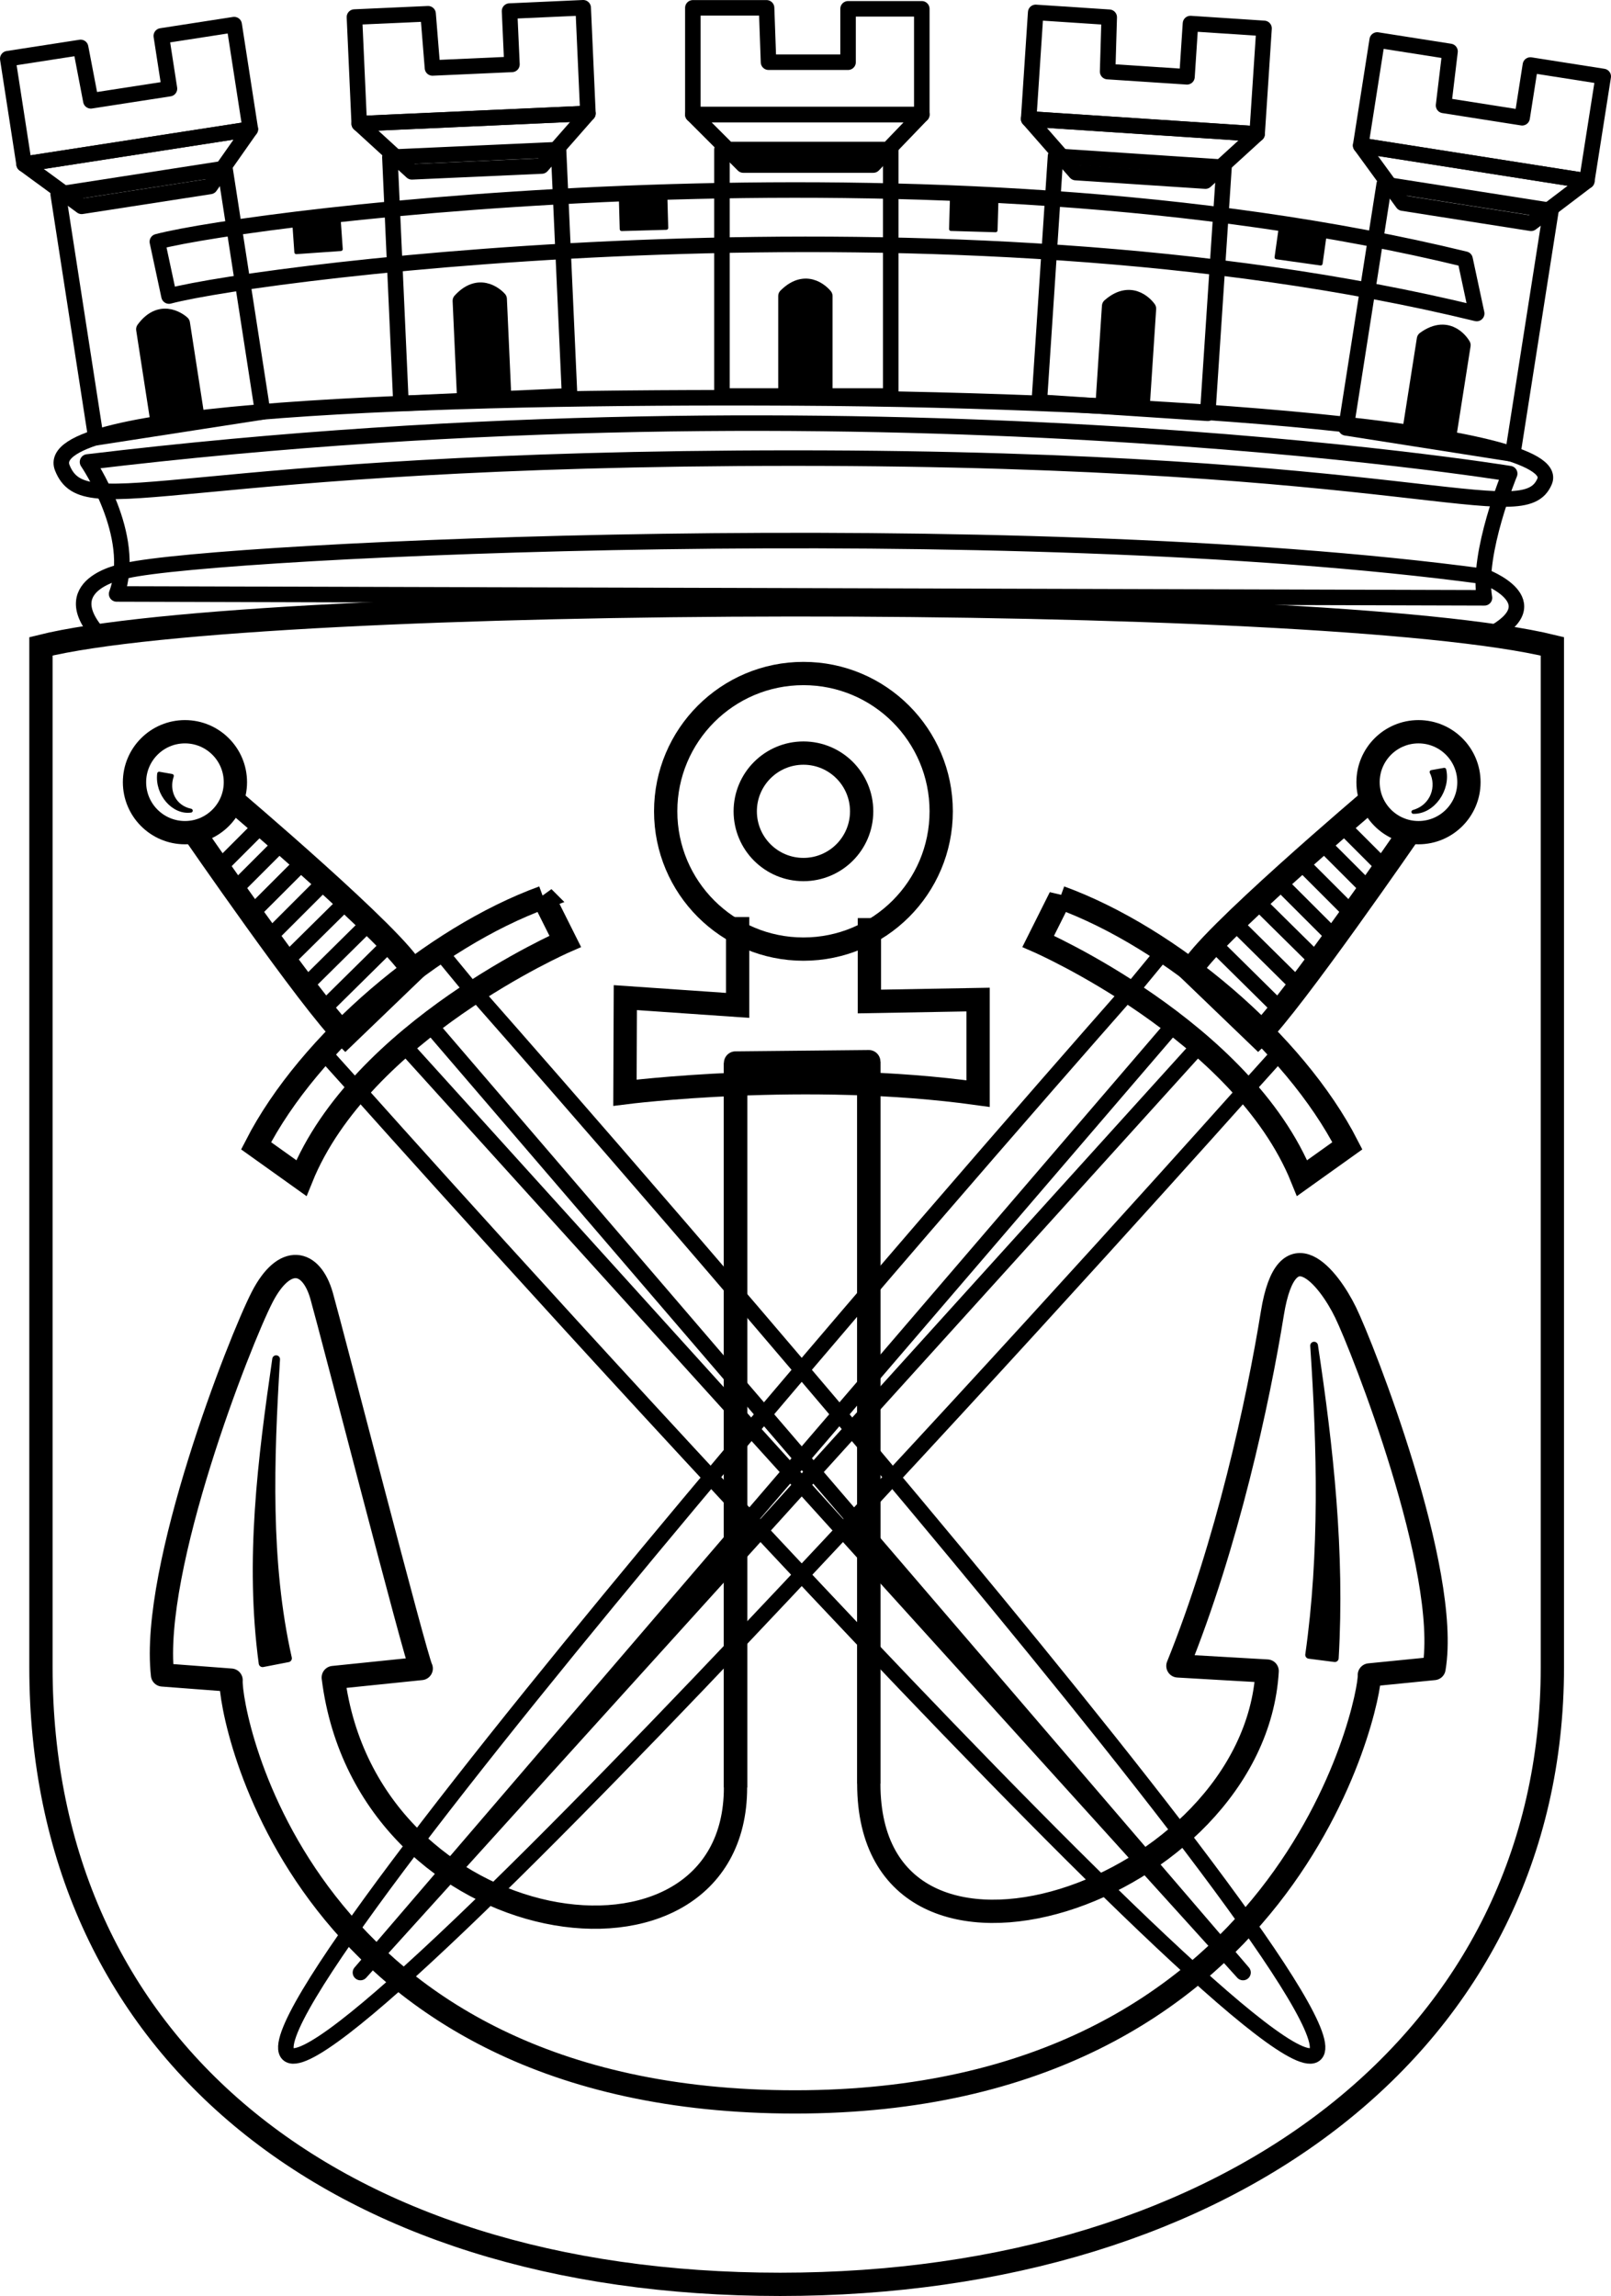 <?xml version="1.0" encoding="UTF-8" standalone="no"?>
<svg
   xmlns:dc="http://purl.org/dc/elements/1.1/"
   xmlns:cc="http://creativecommons.org/ns#"
   xmlns:rdf="http://www.w3.org/1999/02/22-rdf-syntax-ns#"
   xmlns:svg="http://www.w3.org/2000/svg"
   xmlns="http://www.w3.org/2000/svg"
   xmlns:sodipodi="http://sodipodi.sourceforge.net/DTD/sodipodi-0.dtd"
   xmlns:inkscape="http://www.inkscape.org/namespaces/inkscape"
   enable-background="new 0 0 415.16 591.523"
   xml:space="preserve"
   height="591.52px"
   width="415.16px"
   version="1.1"
   y="0px"
   x="0px"
   viewBox="0 0 415.16 591.523"
   id="svg2"
   inkscape:version="0.48.4 r9939"
   sodipodi:docname="Solingen_wappen.svg"><defs
     id="defs152" /><sodipodi:namedview
     pagecolor="#ffffff"
     bordercolor="#666666"
     borderopacity="1"
     objecttolerance="10"
     gridtolerance="10"
     guidetolerance="10"
     inkscape:pageopacity="0"
     inkscape:pageshadow="2"
     inkscape:window-width="1259"
     inkscape:window-height="994"
     id="namedview150"
     showgrid="false"
     inkscape:zoom="1"
     inkscape:cx="-10.419998"
     inkscape:cy="295.76001"
     inkscape:window-x="0"
     inkscape:window-y="0"
     inkscape:window-maximized="0"
     inkscape:current-layer="svg2" /><path
     d="m33.885,71.856,9.333,48.004,325.33,1.33,7.33-48.668c0,0.001-139.33-39.333-342-0.666z"
     fill="transparent"
     id="path6" /><path
     stroke-linejoin="round"
     d="m380.55,80.773c-136.5-33.25-312.25-11-337-4.5l-3-14c24.75-6.5,200.5-28.75,337,4.5l3,14z"
     stroke="#000"
     stroke-width="4"
     fill="transparent"
     id="path8" /><polygon
     stroke-linejoin="round"
     stroke="#000"
     points="225.05,42.523,237.55,29.523,178.55,29.523,191.55,42.523"
     stroke-width="4"
     fill="transparent"
     id="polygon10" /><rect
     stroke-linejoin="round"
     height="63.5"
     width="43.5"
     stroke="#000"
     y="38.523"
     x="186.05"
     stroke-width="4"
     fill="transparent"
     id="rect12" /><polygon
     stroke-linejoin="round"
     stroke="#000"
     points="198.05,16.023,218.55,16.023,218.55,2.273,237.55,2.273,237.55,29.523,178.55,29.523,178.55,2.023,197.55,2.023"
     stroke-width="4"
     fill="transparent"
     id="polygon14" /><path
     stroke-linejoin="round"
     d="m212.55,101.77h-10v-25.497c5.63-5.625,10,0,10,0v25.497z"
     stroke="#000"
     stroke-width="4"
     id="path16" /><polygon
     stroke-linejoin="round"
     stroke="#000"
     points="310.64,46.659,323.96,34.506,265.09,30.636,277.21,44.461"
     stroke-width="4"
     fill="transparent"
     id="polygon18" /><rect
     stroke-linejoin="round"
     transform="matrix(0.998,0.066,-0.066,0.998,5.43,-18.967)"
     height="63.5"
     width="43.501"
     stroke="#000"
     y="41.467"
     x="269.86"
     stroke-width="4"
     fill="transparent"
     id="rect20" /><polygon
     stroke-linejoin="round"
     stroke="#000"
     points="285.44,18.444,305.89,19.789,306.79,6.069,325.75,7.315,323.96,34.506,265.09,30.636,266.9,3.196,285.85,4.442"
     stroke-width="4"
     fill="transparent"
     id="polygon22" /><path
     stroke-linejoin="round"
     d="m294.28,104.96-9.98-0.66,1.67-25.44c5.98-5.244,9.98,0.656,9.98,0.656l-1.67,25.444z"
     stroke="#000"
     stroke-width="4"
     id="path24" /><polygon
     stroke-linejoin="round"
     stroke="#000"
     points="394.57,57.525,408.93,46.62,350.65,37.469,361.48,52.329"
     stroke-width="4"
     fill="transparent"
     id="polygon26" /><rect
     stroke-linejoin="round"
     transform="matrix(0.988,0.155,-0.155,0.988,17.276,-56.892)"
     height="63.5"
     width="43.501"
     stroke="#000"
     y="50.514"
     x="351.48"
     stroke-width="4"
     fill="transparent"
     id="rect28" /><polygon
     stroke-linejoin="round"
     stroke="#000"
     points="372.01,27.158,392.26,30.337,394.39,16.753,413.16,19.7,408.93,46.62,350.65,37.469,354.91,10.303,373.68,13.25"
     stroke-width="4"
     fill="transparent"
     id="polygon30" /><path
     stroke-linejoin="round"
     d="m373.03,114.12-9.88-1.55,3.96-25.193c6.43-4.685,9.88,1.55,9.88,1.55l-3.96,25.193z"
     stroke="#000"
     stroke-width="4"
     id="path32" /><polygon
     stroke-linejoin="round"
     stroke="#000"
     points="139.61,42.771,151.51,29.223,92.573,31.868,106.14,44.272"
     stroke-width="4"
     fill="transparent"
     id="polygon34" /><rect
     stroke-linejoin="round"
     transform="matrix(0.999,-0.045,0.045,0.999,-3.071,5.614)"
     height="63.5"
     width="43.5"
     stroke="#000"
     y="39.516"
     x="101.87"
     stroke-width="4"
     fill="transparent"
     id="rect36" /><polygon
     stroke-linejoin="round"
     stroke="#000"
     points="111.45,17.507,131.93,16.588,131.31,2.853,150.29,2,151.51,29.223,92.573,31.868,91.34,4.396,110.32,3.544"
     stroke-width="4"
     fill="transparent"
     id="polygon38" /><path
     stroke-linejoin="round"
     d="m129.78,102.52-9.99,0.45-1.15-25.475c5.37-5.872,9.99-0.448,9.99-0.448l1.15,25.473z"
     stroke="#000"
     stroke-width="4"
     id="path40" /><polygon
     stroke-linejoin="round"
     stroke="#000"
     points="54.148,48.034,64.513,33.274,6.207,42.3,21.043,53.159"
     stroke-width="4"
     fill="transparent"
     id="polygon42" /><rect
     stroke-linejoin="round"
     transform="matrix(0.988,-0.153,0.153,0.988,-11.461,7.245)"
     height="63.5"
     width="43.5"
     stroke="#000"
     y="46.347"
     x="19.597"
     stroke-width="4"
     fill="transparent"
     id="rect44" /><polygon
     stroke-linejoin="round"
     stroke="#000"
     points="23.412,25.976,43.67,22.841,41.567,9.252,60.343,6.345,64.513,33.274,6.207,42.3,2,15.125,20.776,12.218"
     stroke-width="4"
     fill="transparent"
     id="polygon46" /><path
     stroke-linejoin="round"
     d="m50.86,108.5-9.882,1.53-3.901-25.201c4.698-6.42,9.882-1.53,9.882-1.53l3.901,25.201z"
     stroke="#000"
     stroke-width="4"
     id="path48" /><rect
     stroke-linejoin="round"
     transform="matrix(0.998,-0.07,0.07,0.998,0,0)"
     height="7.999"
     width="11.5"
     stroke="#000"
     y="62.13"
     x="71.587"
     stroke-width="1"
     id="rect50" /><rect
     stroke-linejoin="round"
     transform="matrix(1,-0.028,0.028,1,0,0)"
     height="7.999"
     width="11.5"
     stroke="#000"
     y="55.468"
     x="158.43"
     stroke-width="1"
     id="rect52" /><rect
     stroke-linejoin="round"
     transform="matrix(1,0.029,-0.029,1,0,0)"
     height="7.999"
     width="11.498"
     stroke="#000"
     y="43.852"
     x="246.58"
     stroke-width="1"
     id="rect54" /><rect
     stroke-linejoin="round"
     transform="matrix(0.99,0.139,-0.139,0.99,0,0)"
     height="8"
     width="11.498"
     stroke="#000"
     y="11.923"
     x="335.08"
     stroke-width="1"
     id="rect56" /><path
     stroke-linejoin="round"
     d="m22.552,119.02s13,19,7.5,34l352.5,1c-2-11.5,6.5-32,6.5-32s-165.83-27.164-366.5-3z"
     stroke="#000"
     stroke-width="4"
     fill="transparent"
     id="path58" /><path
     stroke-linejoin="round"
     d="m25.052,163.02c-11-13,7.5-16,7.5-16,24-5.5,227.5-15,350,1.5,0,0,17.5,6.5,1.5,15"
     stroke="#000"
     stroke-width="4"
     fill="transparent"
     id="path60" /><path
     stroke-linejoin="round"
     d="m16.052,120.52c-6-15,93.998-18.5,189-18,95,0.5,198.5,8.5,193,21.5s-34-6-193.5-6-182.5,17.5-188.5,2.5z"
     stroke="#000"
     stroke-width="4"
     fill="transparent"
     id="path62" /><path
     d="m201.05,588.52c-116,0-190.5-62-190.5-159v-263c56-14,330-14.5,389.5,0v263c0,96-83,159-199,159z"
     stroke="#000"
     stroke-width="6"
     fill="transparent"
     id="path64" /><path
     stroke-linejoin="round"
     d="m223.89,273.52v186c0,61.34,99.33,28.34,102.66-29l-23-1.33c12.67-31.33,20.65-67.96,24.34-90.83,3.69-22.86,14.52-9.19,18.87-0.24,4.36,8.95,27.04,66.57,22.79,91.74l-16.66,1.66c0.41,6-20.17,110-148,110-127.84,0-145.84-100.33-145.34-108.66l-17.667-1.34c-3.083-27.5,19.917-86.16,25.667-97.33s12.667-9.75,15.333-0.33c2.666,9.41,24.165,93.08,25.665,96l-22.665,2.33c8.667,69.08,103.66,82.58,103.66,28.33v-186.66"
     stroke="#000"
     stroke-width="6"
     fill="transparent"
     id="path66" /><path
     d="m339.92,346.02s5.21,46.88,0.69,81.25"
     fill="none"
     id="path68" /><path
     stroke-linejoin="round"
     d="m337.37,426.34c3.7-26.09,3.07-53.08,1.28-79.66,3.99,26.45,6.92,53.23,5.33,80.51l-6.61-0.85z"
     stroke="#000"
     stroke-width="2"
     id="path70" /><path
     d="m72.549,349.86s-7.259,49.8-1.52,78.5"
     fill="none"
     id="path72" /><path
     stroke-linejoin="round"
     d="m67.668,428.5c-3.584-26.65-0.236-52.59,3.491-78.33-1.571,25.83-2.51,52.44,3.053,77.06l-6.544,1.27z"
     stroke="#000"
     stroke-width="2"
     id="path74" /><path
     d="m353.88,205.52s-43.66,37-47,44.67l17.34,16.67c8.66-8.34,39.66-53.34,39.66-53.34"
     stroke="#000"
     stroke-width="6"
     fill="transparent"
     id="path76" /><circle
     stroke-width="6"
     cx="365.55"
     cy="201.52"
     stroke="#000"
     r="13"
     fill="transparent"
     id="circle78" /><path
     d="m364.05,208.52s8.17-0.83,6.5-10"
     fill="none"
     id="path80" /><path
     stroke-linejoin="round"
     d="m372.2,198.32c1.16,5-2.85,10.95-7.97,10.85,5.08-1.46,6.52-6.68,4.69-10.27l3.28-0.58z"
     stroke="#000"
     id="path82" /><line
     stroke-width="4"
     x1="345.39"
     y1="212.19"
     stroke="#000"
     stroke-linecap="round"
     x2="356.55"
     y2="223.36"
     fill="none"
     id="line84" /><line
     stroke-width="4"
     x1="340.89"
     y1="217.36"
     stroke="#000"
     stroke-linecap="round"
     x2="352.05"
     y2="228.52"
     fill="none"
     id="line86" /><line
     stroke-width="4"
     x1="336.22"
     y1="223.19"
     stroke="#000"
     stroke-linecap="round"
     x2="347.39"
     y2="234.36"
     fill="none"
     id="line88" /><line
     stroke-width="4"
     x1="331.22"
     y1="228.86"
     stroke="#000"
     stroke-linecap="round"
     x2="342.39"
     y2="240.02"
     fill="none"
     id="line90" /><line
     stroke-width="4"
     x1="324.89"
     y1="233.19"
     stroke="#000"
     stroke-linecap="round"
     x2="338.89"
     y2="247.02"
     fill="none"
     id="line92" /><line
     stroke-width="4"
     x1="319.39"
     y1="239.02"
     stroke="#000"
     stroke-linecap="round"
     x2="333.39"
     y2="252.86"
     fill="none"
     id="line94" /><line
     stroke-width="4"
     x1="314.55"
     y1="244.86"
     stroke="#000"
     stroke-linecap="round"
     x2="328.55"
     y2="258.69"
     fill="none"
     id="line96" /><path
     d="m290.88,255.52s-230,260.34-216.66,273.67c13.331,13.33,246.66-248.33,246.66-248.33"
     stroke="#000"
     stroke-linecap="round"
     stroke-width="4"
     fill="transparent"
     id="path98" /><polyline
     stroke-linejoin="round"
     stroke="#000"
     points="302.88,263.52,92.885,508.19,309.22,269.19"
     stroke-width="4"
     fill="none"
     id="polyline100" /><path
     d="m273.22,231.19-5.67,11.33s52.67,23,68,61l11.67-8.33c-13.67-26.67-45.67-53.67-74-64z"
     stroke="#000"
     stroke-width="6"
     fill="transparent"
     id="path102" /><line
     stroke-width="4"
     x1="291.69"
     y1="255.04"
     stroke="#000"
     stroke-linecap="round"
     x2="300.17"
     y2="244.75"
     fill="none"
     id="line104" /><line
     stroke-width="4"
     x1="320.84"
     y1="281.1"
     stroke="#000"
     stroke-linecap="round"
     x2="329.76"
     y2="271.19"
     fill="none"
     id="line106" /><path
     d="m59.328,205.52s43.672,37,47.002,44.67l-17.336,16.67c-8.666-8.34-39.666-53.34-39.666-53.34"
     stroke="#000"
     stroke-width="6"
     fill="transparent"
     id="path108" /><circle
     stroke-width="6"
     cx="47.661"
     cy="201.52"
     stroke="#000"
     r="13"
     fill="transparent"
     id="circle110" /><path
     d="m49.16,209.52s-8.167-0.83-6.5-10"
     fill="none"
     id="path112" /><path
     stroke-linejoin="round"
     d="m44.291,199.9c-1.314,3.83,0.492,8.03,4.875,8.95-4.416,0.64-8.802-4.29-8.158-9.53l3.283,0.58z"
     stroke="#000"
     id="path114" /><line
     stroke-width="4"
     x1="67.827"
     y1="212.19"
     stroke="#000"
     stroke-linecap="round"
     x2="56.661"
     y2="223.36"
     fill="none"
     id="line116" /><line
     stroke-width="4"
     x1="72.327"
     y1="217.36"
     stroke="#000"
     stroke-linecap="round"
     x2="61.161"
     y2="228.52"
     fill="none"
     id="line118" /><line
     stroke-width="4"
     x1="76.994"
     y1="223.19"
     stroke="#000"
     stroke-linecap="round"
     x2="65.828"
     y2="234.36"
     fill="none"
     id="line120" /><line
     stroke-width="4"
     x1="81.994"
     y1="228.86"
     stroke="#000"
     stroke-linecap="round"
     x2="70.828"
     y2="240.02"
     fill="none"
     id="line122" /><line
     stroke-width="4"
     x1="88.327"
     y1="233.19"
     stroke="#000"
     stroke-linecap="round"
     x2="74.327"
     y2="247.02"
     fill="none"
     id="line124" /><line
     stroke-width="4"
     x1="93.827"
     y1="239.02"
     stroke="#000"
     stroke-linecap="round"
     x2="79.827"
     y2="252.86"
     fill="none"
     id="line126" /><line
     stroke-width="4"
     x1="98.661"
     y1="244.86"
     stroke="#000"
     stroke-linecap="round"
     x2="84.661"
     y2="258.69"
     fill="none"
     id="line128" /><path
     d="m122.33,255.52s230,260.34,216.66,273.67c-13.33,13.33-246.66-248.33-246.66-248.33"
     stroke="#000"
     stroke-linecap="round"
     stroke-width="4"
     fill="transparent"
     id="path130" /><polyline
     stroke-linejoin="round"
     stroke="#000"
     points="110.33,263.52,320.33,508.19,103.99,269.19"
     stroke-width="4"
     fill="none"
     id="polyline132" /><path
     d="m139.99,231.19,5.67,11.33s-52.666,23-67.999,61l-11.667-8.33c13.667-26.67,45.666-53.67,73.996-64z"
     stroke="#000"
     stroke-width="6"
     fill="transparent"
     id="path134" /><line
     stroke-width="4"
     x1="121.53"
     y1="255.04"
     stroke="#000"
     stroke-linecap="round"
     x2="113.05"
     y2="244.75"
     fill="none"
     id="line136" /><line
     stroke-width="4"
     x1="92.371"
     y1="281.1"
     stroke="#000"
     stroke-linecap="round"
     x2="83.451"
     y2="271.19"
     fill="none"
     id="line138" /><path
     d="M223.89,273.52"
     stroke="#000"
     stroke-width="6"
     fill="transparent"
     id="path140" /><path
     stroke-linejoin="round"
     d="m189.55,460.52v-186.66l34.34-0.34v186"
     stroke="#000"
     stroke-width="6"
     fill="transparent"
     id="path142" /><path
     d="m224.05,236.53v21.49l28-0.5v24.23c-44.35-6.17-91-0.23-91-0.23l0.1-24.5,28.94,2v-22.77"
     stroke="#000"
     stroke-width="6"
     fill="transparent"
     id="path144" /><circle
     stroke-width="6"
     cx="207.05"
     cy="209.02"
     stroke="#000"
     r="35.5"
     fill="transparent"
     id="circle146" /><circle
     cx="207.05"
     cy="209.02"
     r="15"
     id="circle148"
     stroke-width="6"
     stroke="#000"
     fill="none"
     style="fill:transparent;fill-opacity:1" /></svg>
